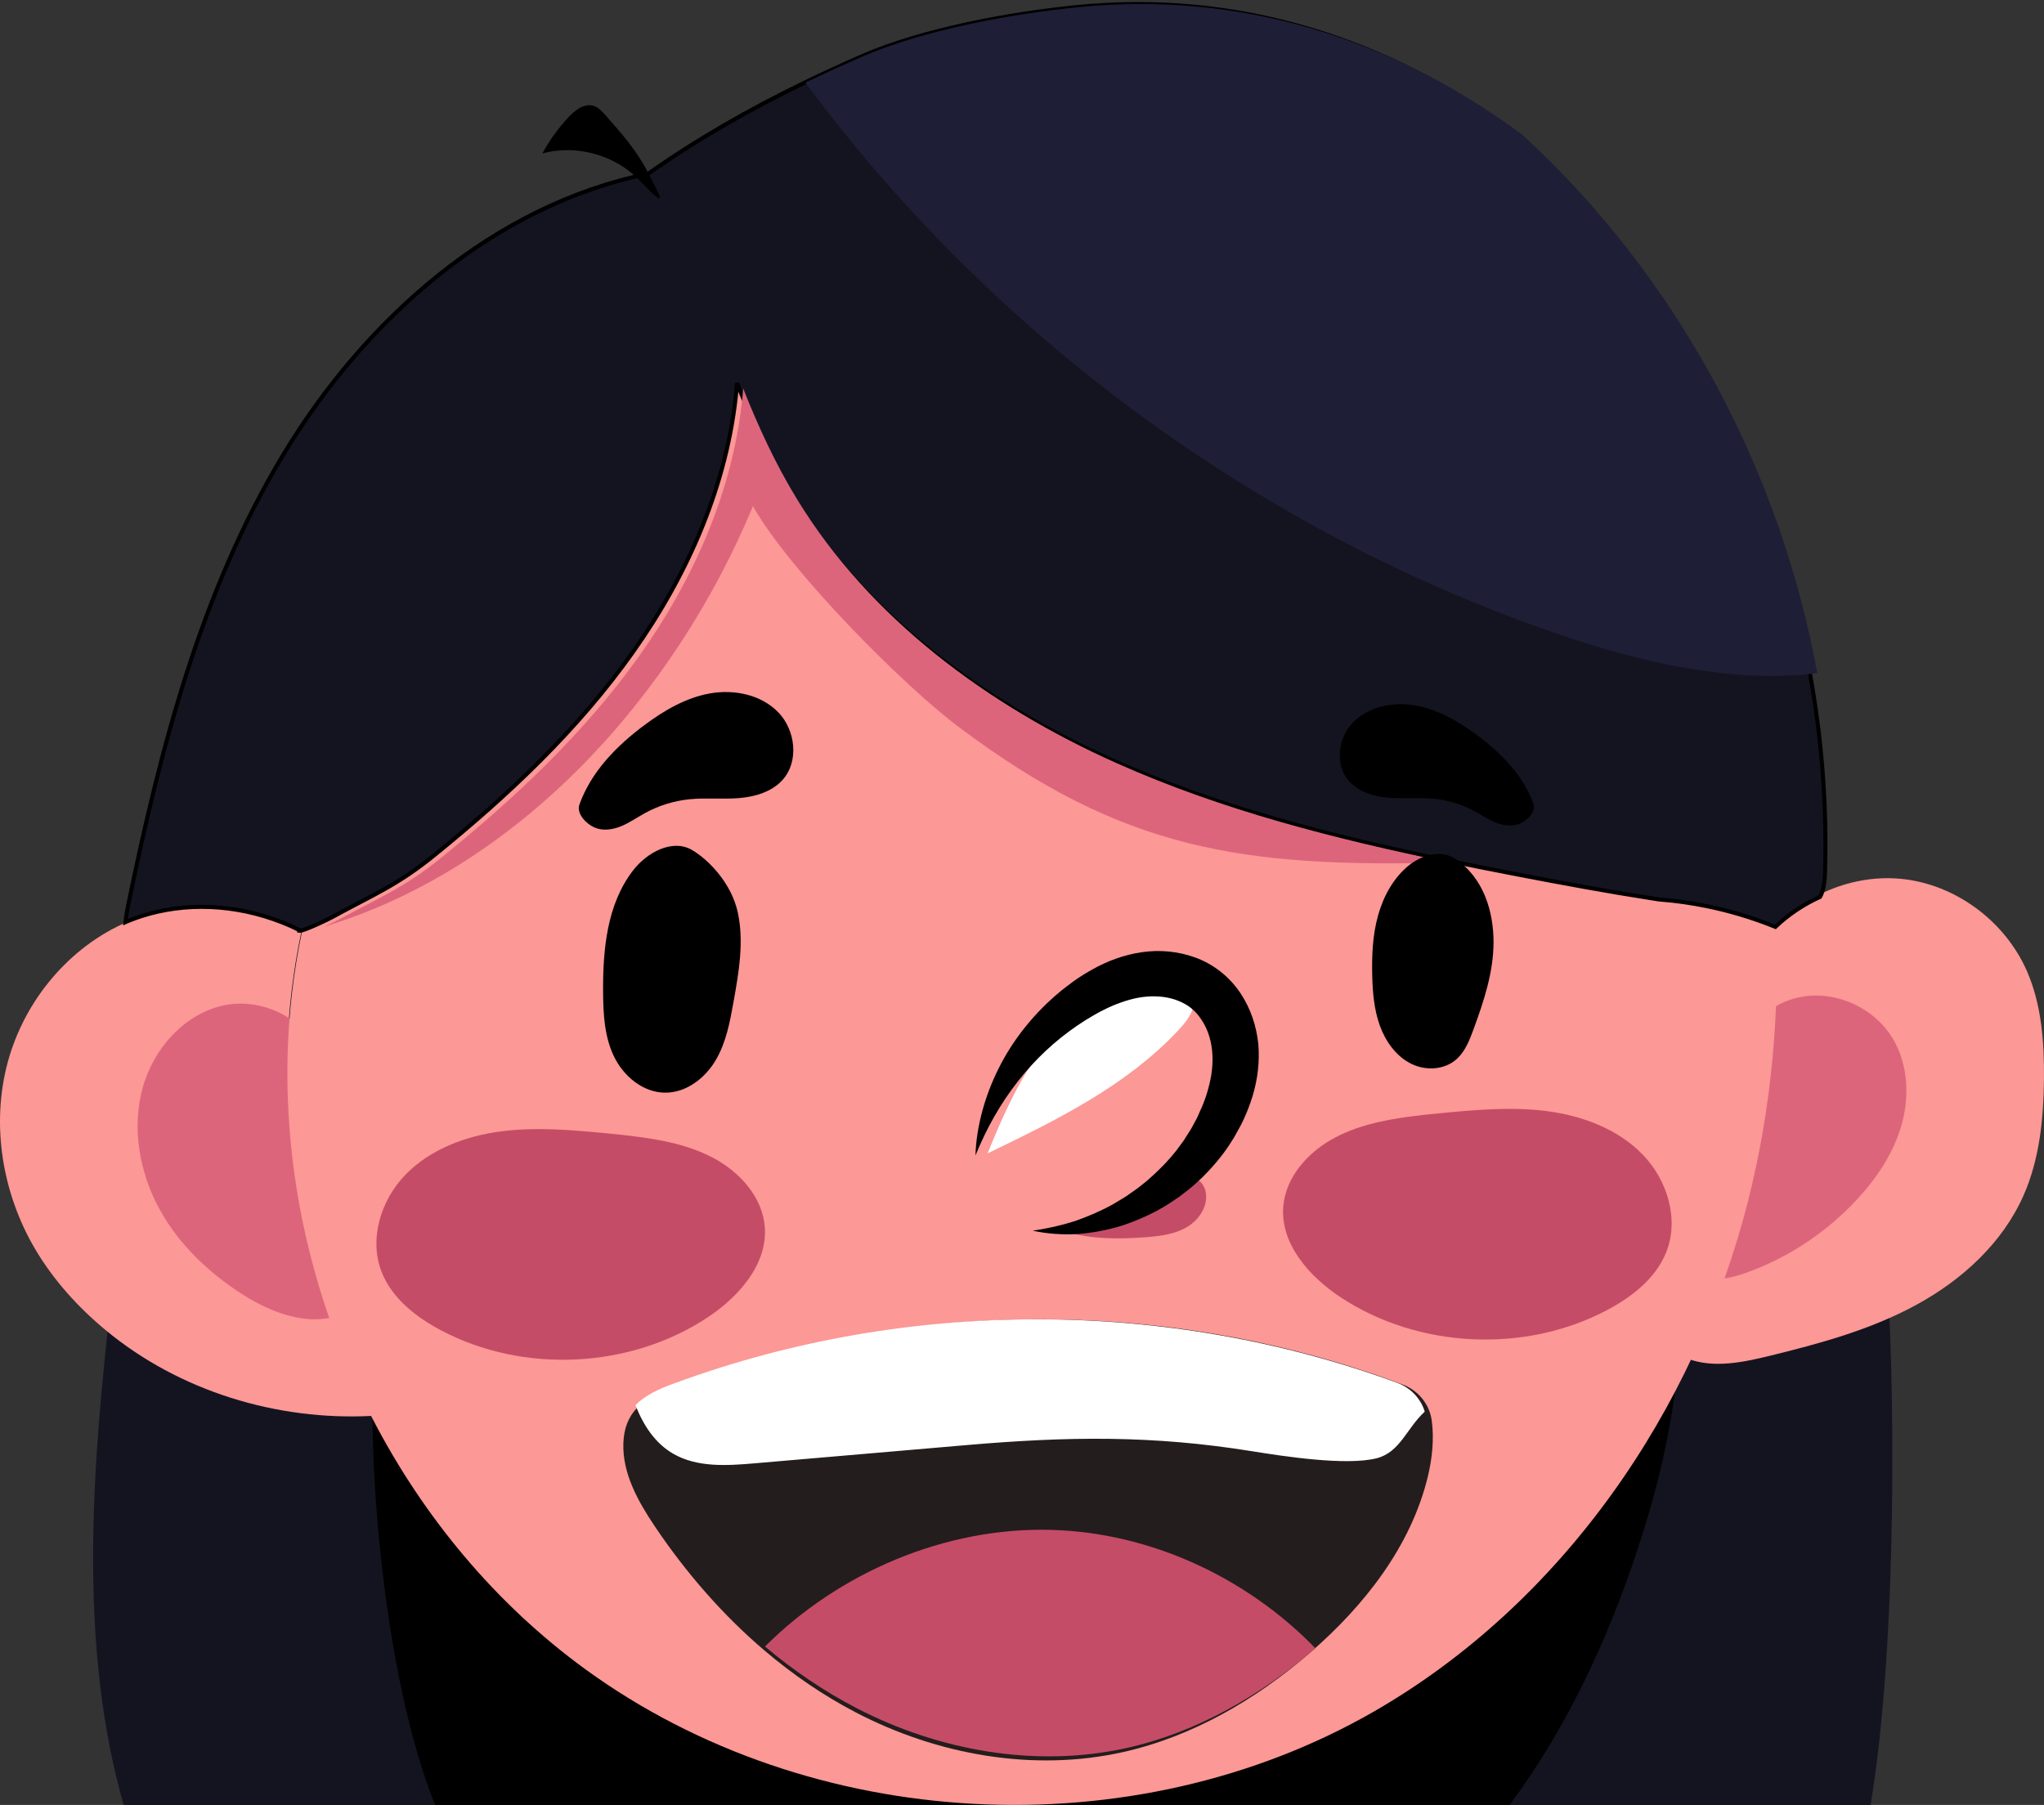 <?xml version="1.0" encoding="UTF-8"?>
<svg width="505px" height="446px" viewBox="0 0 505 446" version="1.1" xmlns="http://www.w3.org/2000/svg" xmlns:xlink="http://www.w3.org/1999/xlink">
    <rect x="0" y="0" width="505" height="446" fill="#333333" stroke="none"/>
    <title>girl-smile-illlustration</title>
    <g id="Colored-Verse" stroke="none" stroke-width="1" fill="none" fill-rule="evenodd">
        <g id="Artboard" transform="translate(-691, -833)" fill-rule="nonzero">
            <g id="girl-smile-illlustration" transform="translate(691, 834)">
                <path d="M483.884,286.113 C482.946,296.429 474.363,306.525 465.978,309.826 C468.21,339.558 468.892,404.449 462.162,445 L30.547,445 C19.155,404.923 22.843,360.972 27.476,319.737 C27.464,287.891 29.795,255.455 39.38,225.242 C50.801,222.665 63.369,224.234 74.592,229.72 C74.615,229.61 74.633,229.523 74.644,229.494 C74.644,229.517 74.627,229.586 74.61,229.726 C74.61,229.726 74.61,229.726 74.615,229.726 C74.604,229.778 74.592,229.836 74.58,229.888 C75.501,229.98 81.188,227.339 82.697,226.522 C93.209,220.846 98.686,218.813 107.998,211.353 C126.224,196.75 143.495,180.671 157.083,161.725 C170.677,142.772 180.502,120.75 182.698,97.581 C182.751,97.054 182.792,96.527 182.832,96 C186.585,105.401 190.856,114.558 196.164,123.177 C214.315,152.648 243.677,174.045 275.427,188.12 C275.538,188.166 275.649,188.218 275.754,188.265 C289.791,194.462 304.317,199.357 319.112,203.44 C337.688,208.572 356.672,212.447 375.615,216.056 C386.896,218.205 398.206,220.278 409.562,222.016 C410.034,222.091 410.506,222.161 410.984,222.23 C414.964,222.537 418.92,223.088 422.83,223.875 C428.296,224.982 433.668,226.557 438.866,228.59 C440.456,229.21 442.059,229.882 443.76,230.038 C445.462,230.189 447.315,229.737 448.422,228.445 C449.243,227.478 449.937,226.024 450.217,224.796 C450.316,224.373 450.473,223.794 450.654,223.14 C451.935,226.36 453.421,229.5 455.187,232.535 C460.402,241.495 467.785,248.996 473.856,257.412 C479.928,265.811 484.822,275.803 483.884,286.113 Z" id="Path" fill="#141421"></path>
                <path d="M404.46,382.249 C397.101,404.467 386.92,426.256 372.978,445 L107.488,445 C94.72,413.191 90.24,358.284 92.606,330.202 C97.051,277.339 128.684,256.077 129.163,228.117 C129.321,219.167 128.1,209.755 131.902,201.633 C136.727,191.323 148.291,185.992 159.307,182.854 C197.289,172.035 238.028,177.575 276.151,188.411 C278.329,189.031 280.496,189.662 282.652,190.316 C295.168,194.096 307.597,198.409 319.612,203.578 C334.833,210.131 349.382,218.05 362.594,227.978 C386.225,245.738 405.394,270.479 412.129,299.111 C418.589,326.555 413.332,355.47 404.46,382.249 Z" id="Path" fill="#000000"></path>
                <path d="M504.994,265.526 C504.902,275.347 503.915,285.374 499.972,294.333 C494.744,306.216 484.66,315.333 473.411,321.45 C462.162,327.567 449.719,330.972 437.322,334.002 C430.647,335.634 423.507,337.142 417.051,334.771 C407.391,331.213 402.467,320.164 400.705,309.814 C395.718,280.461 418.262,258.146 434.533,233.248 C436.042,230.935 437.815,228.81 439.784,226.908 C442.964,223.832 446.671,221.319 450.677,219.481 C456.503,216.81 462.959,215.577 469.33,216.129 C482.783,217.298 495.3,226.397 500.804,239.007 C504.397,247.25 505.074,256.502 504.994,265.526 Z" id="Path" fill="#FC9895"></path>
                <path d="M427.247,265.48 C427.964,256.069 435.196,247.558 444.23,245.495 C453.263,243.431 463.369,247.985 467.957,256.18 C471.438,262.4 471.76,270.133 469.798,277.014 C467.837,283.894 463.764,289.985 458.958,295.211 C451.427,303.395 441.953,309.708 431.571,313.449 C427.947,314.758 423.88,315.74 420.324,314.256 C414.91,311.999 413.017,305.119 413,299.151 C412.971,286.729 418.254,274.383 427.247,265.48 Z" id="Path" fill="#DC657C"></path>
                <path d="M92,348.863 C68.423,350.116 44.3,342.762 26.123,327.695 C19.253,321.999 13.179,315.286 8.661,307.608 C0.56,293.853 -2.245,276.914 1.901,261.513 C5.995,246.29 17.076,232.893 31.64,226.723 C31.808,226.648 31.977,226.578 32.145,226.509 C45.27,221.131 60.932,221.997 74.578,228.681 C74.567,228.733 74.555,228.791 74.544,228.843 C74.247,230.23 73.969,231.616 73.707,233.003 C66.384,272.183 73.527,313.513 92,348.863 Z" id="Path" fill="#FC9895"></path>
                <path d="M79.441,260.294 C75.764,250.743 64.873,245.394 55.278,247.43 C45.684,249.465 37.925,257.986 35.221,267.892 C32.518,277.798 34.482,288.734 39.35,297.675 C44.218,306.616 51.783,313.688 60.17,319.008 C68.31,324.168 78.995,327.689 87.012,322.316 C93.763,317.801 96.097,308.498 95.997,300.084 C95.856,287.882 86.625,278.946 79.441,260.294 Z" id="Path" fill="#DC657C"></path>
                <path d="M431.868,295.82 C418.734,347.655 385.926,395.109 339.635,421.812 C279.978,456.22 200.256,451.984 144.581,411.443 C122.523,395.383 104.721,373.975 92.151,349.785 C73.656,314.179 66.505,272.555 73.837,233.085 C74.098,231.683 74.377,230.286 74.674,228.896 C74.685,228.843 74.697,228.785 74.709,228.733 C82.529,192.009 93.005,151.154 115.261,115.99 C137.552,80.768 171.256,51.108 211.826,41.658 C238.576,35.426 266.547,38.207 293.716,42.234 C321.228,46.313 349.548,52.039 372.124,68.292 C395.455,85.085 410.159,111.405 420.357,138.294 C430.816,165.864 437.235,195.175 438.682,224.613 C439.868,248.552 437.764,272.573 431.868,295.82 Z" id="Path" fill="#FC9895"></path>
                <path d="M450.914,214.033 C450.891,214.87 450.856,215.725 450.774,216.568 C450.629,217.997 450.332,219.39 449.674,220.62 C445.619,222.452 441.854,224.958 438.63,228.026 C438.345,227.914 438.06,227.803 437.775,227.686 C432.591,225.637 427.226,224.039 421.762,222.92 C417.858,222.118 413.907,221.562 409.933,221.258 C409.461,221.187 408.99,221.111 408.513,221.041 C397.172,219.285 385.878,217.189 374.613,215.017 C368.736,213.881 362.853,212.722 356.982,211.51 C328.785,205.673 300.808,198.554 274.566,186.781 C242.86,172.554 213.539,150.928 195.414,121.14 C190.113,112.429 185.848,103.173 182.101,93.671 C182.06,94.204 182.013,94.736 181.967,95.269 C179.767,118.687 169.957,140.952 156.388,160.102 C142.818,179.258 125.577,195.504 107.371,210.263 C98.072,217.804 92.603,219.859 82.106,225.596 C81.402,225.982 79.796,226.767 78.19,227.481 C76.339,228.307 74.489,229.05 74,228.997 C74.012,228.945 74.024,228.886 74.035,228.833 C74.035,228.833 74.035,228.833 74.029,228.833 C74.053,228.699 74.064,228.629 74.064,228.599 C74.059,228.629 74.035,228.716 74.012,228.828 C62.805,223.283 50.254,221.697 38.849,224.302 C36.336,224.876 33.88,225.654 31.506,226.638 C31.337,226.708 31.169,226.779 31,226.855 C31.169,225.344 31.425,223.851 31.716,222.44 C39.647,183.871 49.684,145.026 69.991,111.351 C90.188,77.858 121.976,49.698 160.117,41.947 C172.168,33.463 184.946,26.128 198.841,19.389 C203.42,17.17 208.116,15.016 212.951,12.902 C228.004,6.334 249.615,2.388 265.948,0.76 C305.551,-3.192 342.738,8.406 374.718,32.234 C412.632,67.179 437.903,114.683 447.114,165.101 C450.058,181.219 451.362,197.635 450.914,214.033 Z" id="Path" stroke="#000000" fill="#141421"></path>
                <path d="M263,303.301 C273.227,302.599 283.183,298.51 290.878,291.844 C291.861,290.992 292.924,290.052 294.236,290.002 C295.966,289.935 297.362,291.521 297.798,293.174 C298.702,296.623 296.458,300.279 293.371,302.143 C290.29,304.007 286.553,304.452 282.946,304.725 C276.314,305.209 269.547,305.231 263,303.301 Z" id="Path" fill="#C54C67"></path>
                <path d="M150.496,279.102 C141.647,278.259 132.703,277.415 123.889,278.548 C115.075,279.68 106.261,282.984 100.136,289.31 C94.011,295.642 91.093,305.33 94.347,313.452 C96.906,319.848 102.755,324.429 108.915,327.699 C129.273,338.502 155.697,337.219 174.873,324.498 C182.616,319.362 189.647,311.338 188.953,302.193 C188.388,294.816 182.763,288.553 176.12,285.07 C169.471,281.592 161.893,280.188 150.496,279.102 Z" id="Path" fill="#C54C67"></path>
                <path d="M244,284 C260.896,275.839 278.197,267.376 291.052,253.66 C292.612,251.991 294.143,250.181 294.759,247.975 C295.374,245.77 294.829,243.081 292.923,241.831 C291.562,240.934 289.815,240.929 288.196,241.064 C279.176,241.801 270.626,245.953 263.729,251.85 C256.832,257.741 251.501,265.313 244,284 Z" id="Path" fill="#FFFFFF"></path>
                <path d="M241,284.521 C241.111,280.875 241.706,277.222 242.67,273.634 C243.627,270.046 244.976,266.539 246.651,263.155 C250.002,256.392 254.789,250.254 260.603,245.149 C262.051,243.86 263.598,242.687 265.163,241.526 C266.745,240.388 268.438,239.344 270.207,238.369 C273.744,236.432 277.72,234.927 282.063,234.297 C286.412,233.661 290.983,234.022 295.385,235.627 C297.58,236.438 299.699,237.616 301.602,239.128 C303.511,240.627 305.117,242.418 306.43,244.344 C309.028,248.236 310.452,252.617 310.89,257.075 C311.258,261.498 310.68,265.81 309.489,269.766 C308.894,271.743 308.152,273.646 307.323,275.478 C306.915,276.394 306.448,277.286 305.951,278.162 L305.222,279.474 C304.982,279.918 304.737,280.35 304.451,280.758 C302.367,284.177 299.775,287.211 296.996,289.983 C296.272,290.648 295.56,291.319 294.83,291.972 C294.101,292.626 293.301,293.192 292.542,293.804 L291.392,294.697 L290.183,295.514 C289.372,296.051 288.578,296.605 287.743,297.089 C284.422,299.079 280.878,300.619 277.276,301.827 C273.633,302.959 269.897,303.659 266.167,303.933 C262.425,304.138 258.706,303.875 255.139,303.105 C258.759,302.568 262.226,301.804 265.56,300.736 C268.87,299.575 272.04,298.215 275.017,296.553 C275.758,296.127 276.476,295.672 277.206,295.24 C277.568,295.018 277.936,294.814 278.286,294.575 L279.319,293.839 L280.353,293.116 C280.703,292.883 281.047,292.643 281.368,292.375 L283.33,290.811 C285.852,288.623 288.21,286.307 290.254,283.757 C290.528,283.46 290.761,283.121 291.001,282.794 L291.725,281.814 L292.449,280.84 C292.67,280.501 292.881,280.151 293.091,279.813 C293.505,279.124 293.984,278.471 294.375,277.771 L295.513,275.659 C295.718,275.314 295.881,274.953 296.033,274.585 L296.512,273.494 C296.669,273.132 296.833,272.77 297.002,272.414 C297.165,272.053 297.3,271.679 297.446,271.312 C298,269.836 298.467,268.342 298.812,266.86 C300.265,260.938 299.676,255.109 296.769,250.867 C296.074,249.823 295.268,248.901 294.357,248.171 C293.914,247.786 293.418,247.477 292.904,247.162 C292.378,246.87 291.836,246.596 291.252,246.357 C290.102,245.867 288.817,245.546 287.486,245.353 C286.15,245.184 284.766,245.149 283.377,245.26 C280.569,245.464 277.656,246.345 274.76,247.565 C271.876,248.825 268.981,250.499 266.237,252.361 C260.743,256.095 255.729,260.751 251.496,266.189 C249.366,268.896 247.427,271.796 245.676,274.853 C243.919,277.917 242.384,281.143 241,284.521 Z" id="Path" fill="#000000"></path>
                <path d="M355.509,274.101 C364.357,273.256 373.298,272.416 382.117,273.549 C390.935,274.682 399.742,277.984 405.865,284.312 C411.988,290.64 414.906,300.333 411.654,308.455 C409.094,314.846 403.246,319.431 397.088,322.698 C376.726,333.502 350.306,332.219 331.128,319.5 C323.388,314.363 316.351,306.344 317.048,297.198 C317.61,289.823 323.235,283.559 329.88,280.078 C336.53,276.592 344.113,275.189 355.509,274.101 Z" id="Path" fill="#C54C67"></path>
                <path d="M449,165.351 C428.182,167.849 405.91,162.801 385.672,155.912 C311.581,130.694 245.582,82.323 199,19.418 C203.611,17.196 208.34,15.038 213.209,12.921 C228.367,6.343 250.129,2.391 266.576,0.761 C306.454,-3.196 343.901,8.419 376.104,32.282 C414.278,67.279 439.725,114.852 449,165.351 Z" id="Path" fill="#1E1F36"></path>
                <path d="M358,212.12 C307.064,213.458 277.531,209.152 236.952,178.701 C222.94,168.186 195.084,140.092 186.027,124.072 C166.596,170.845 128.366,213.4 80,228 C81.607,227.284 83.203,226.51 83.905,226.126 C94.372,220.424 99.826,218.381 109.097,210.886 C127.246,196.216 144.444,180.063 157.974,161.029 C171.51,141.989 181.292,119.865 183.48,96.589 C183.532,96.059 183.573,95.53 183.613,95 C187.35,104.444 191.603,113.644 196.888,122.303 C214.962,151.91 244.198,173.406 275.814,187.546 C301.987,199.242 329.883,206.324 358,212.12 Z" id="Path" fill="#DC657C"></path>
                <path d="M170.957,209.026 C166.12,206.195 159.822,209.666 156.422,214.064 C149.945,222.446 148.937,233.625 149.003,244.127 C149.039,249.533 149.325,255.101 151.669,260 C154.013,264.899 158.868,269.006 164.402,269 C169.603,268.994 174.225,265.383 176.82,260.985 C179.414,256.587 180.35,251.467 181.245,246.469 C182.545,239.193 183.851,231.697 182.283,224.468 C180.714,217.239 175.072,211.425 170.957,209.026 Z" id="Path" fill="#000000"></path>
                <path d="M359.441,211.149 C355.97,208.865 351.23,210.266 348.003,212.902 C344.237,215.98 341.761,220.524 340.447,225.296 C339.132,230.069 338.905,235.095 339.03,240.056 C339.132,244.241 339.491,248.484 340.902,252.409 C342.313,256.335 344.902,259.942 348.533,261.796 C352.163,263.65 356.891,263.432 359.93,260.66 C362.007,258.765 363.088,255.987 364.067,253.31 C366.61,246.371 369.006,239.191 369,231.77 C368.994,224.349 366.622,215.874 359.441,211.149 Z" id="Path" fill="#000000"></path>
                <path d="M143.155,197.801 C146.044,189.716 152.34,183.288 159.218,178.169 C164.098,174.538 169.503,171.368 175.49,170.329 C181.477,169.29 188.134,170.673 192.339,175.069 C196.544,179.465 197.429,187.1 193.399,191.654 C190.708,194.69 186.498,195.904 182.456,196.219 C178.414,196.528 174.343,196.091 170.307,196.499 C166.498,196.89 162.77,198.046 159.41,199.885 C157.43,200.965 155.572,202.284 153.487,203.148 C151.402,204.012 148.985,204.374 146.906,203.487 C144.832,202.594 142.351,200.043 143.155,197.801 Z" id="Path" fill="#000000"></path>
                <path d="M378.859,197.527 C376.243,190.393 370.544,184.726 364.315,180.209 C359.897,177.006 354.997,174.213 349.577,173.292 C344.158,172.37 338.127,173.599 334.315,177.473 C330.504,181.347 329.706,188.083 333.36,192.105 C335.796,194.784 339.613,195.854 343.272,196.133 C346.932,196.406 350.62,196.019 354.274,196.383 C357.724,196.724 361.098,197.748 364.146,199.37 C365.94,200.325 367.624,201.486 369.512,202.248 C371.401,203.011 373.592,203.329 375.468,202.55 C377.339,201.759 379.588,199.506 378.859,197.527 Z" id="Path" fill="#000000"></path>
                <path d="M352.774,363.835 C348.612,381.075 337.093,395.746 323.691,407.359 C323.662,407.388 323.628,407.411 323.598,407.44 C310.319,418.926 294.696,428.063 277.563,431.917 C255.362,436.909 231.586,432.649 211.408,422.123 C203.364,417.926 195.867,412.776 188.963,406.911 C178.548,398.065 169.458,387.573 161.821,376.222 C157.66,370.032 153.772,363.115 154.01,355.663 C154.132,351.949 155.248,349.107 157.474,346.793 C159.718,344.463 163.083,342.672 167.686,341.057 C225.356,319.463 289.803,319.806 346.578,341.138 C349.897,342.382 352.431,345.108 353.401,348.456 C353.547,348.956 353.657,349.479 353.733,350.002 C354.343,354.443 353.86,359.342 352.774,363.835 Z" id="Path" fill="#241D1D"></path>
                <path d="M352,347.823 C347.563,351.861 345.95,357.843 340.142,359.33 C332.588,361.258 316.97,358.827 309.266,357.588 C284.648,353.625 263.83,353.93 238.969,356.067 C221.483,357.571 203.992,359.076 186.506,360.58 C179.645,361.173 172.271,361.654 166.342,358.227 C161.784,355.592 158.92,351.126 157,346.201 C159.233,343.933 162.582,342.192 167.163,340.62 C224.561,319.614 288.703,319.948 345.209,340.699 C348.512,341.92 351.034,344.572 352,347.823 Z" id="Path" fill="#FFFFFF"></path>
                <path d="M325,406.3 C324.971,406.329 324.935,406.352 324.906,406.382 C311.501,417.892 295.731,427.05 278.437,430.912 C256.026,435.916 232.026,431.646 211.657,421.096 C203.537,416.89 195.97,411.729 189,405.851 C207.239,387.636 233.434,376.3 259.769,377.034 C284.262,377.715 308.04,388.812 325,406.3 Z" id="Path" fill="#C54C67"></path>
                <path d="M158.15,43.709 C152.105,37.324 142.476,34.608 134,36.909 C135.772,33.648 137.963,30.622 140.498,27.918 C142.121,26.186 144.375,24.466 146.64,25.156 C147.85,25.524 148.75,26.508 149.588,27.457 C153.505,31.876 157.445,36.374 160.1,41.65 C162.761,46.925 165.795,51.787 158.15,43.709 Z" id="Path" fill="#000000"></path>
            </g>
        </g>
    </g>
</svg>